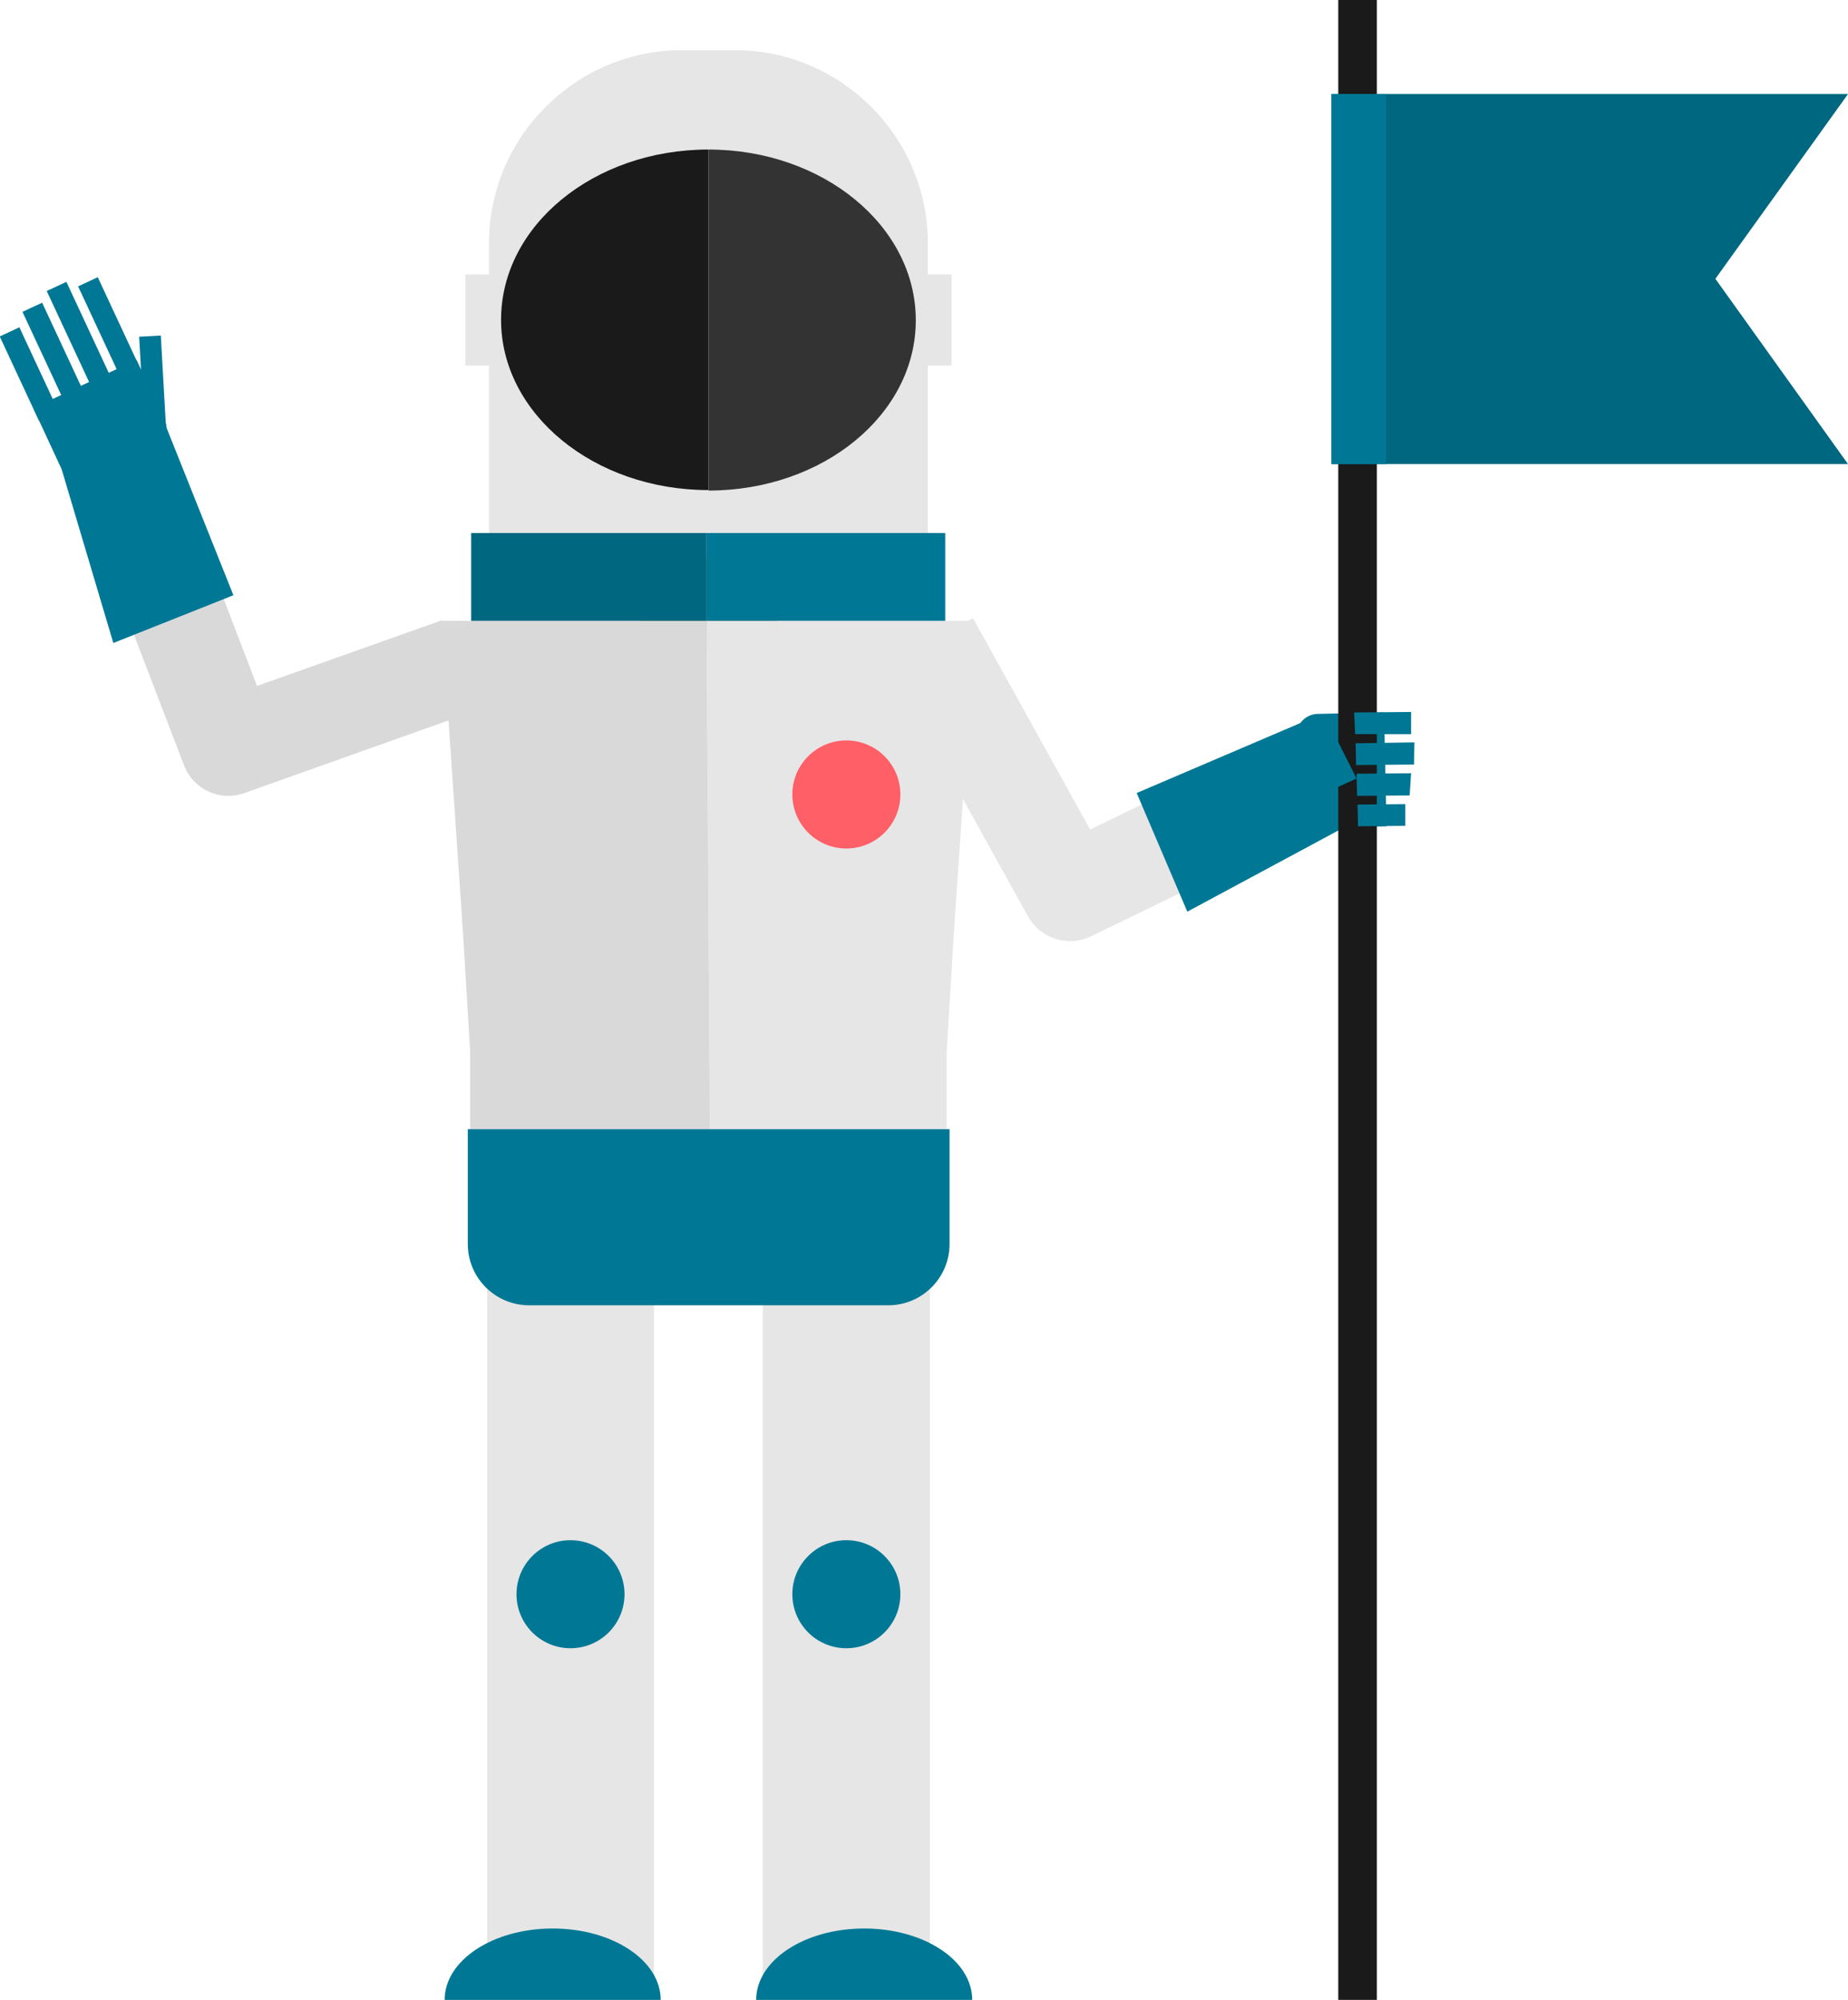 <?xml version="1.0" encoding="utf-8"?>
<!-- Generator: Adobe Illustrator 18.1.1, SVG Export Plug-In . SVG Version: 6.00 Build 0)  -->
<svg version="1.1" id="Layer_1" xmlns="http://www.w3.org/2000/svg" xmlns:xlink="http://www.w3.org/1999/xlink" x="0px" y="0px"
	 viewBox="0 0 383.2 414.6" enable-background="new 0 0 383.2 414.6" xml:space="preserve">
<g>
	<rect x="132.8" y="106.2" fill="#D4A87F" width="28.2" height="25.9"/>
	<polyline fill="none" stroke="#E6E6E6" stroke-width="20" stroke-linejoin="round" stroke-miterlimit="10" points="193,133 
		221.9,185.1 259,167.1 	"/>
	<polygon fill="#007895" points="270.1,149.7 279.5,171.1 246.2,189 235.7,164.4 	"/>
	<g>
		<rect x="101" y="264.3" fill="#E6E6E6" width="34.6" height="145.4"/>
		<circle fill="#007895" cx="118.3" cy="330.5" r="11.2"/>
		<path fill="#007895" d="M137,414.6c0-8.2-10-14.8-22.4-14.8c-12.4,0-22.4,6.6-22.4,14.8H137z"/>
	</g>
	<g>
		<rect x="158.2" y="264.3" fill="#E6E6E6" width="34.6" height="145.4"/>
		<circle fill="#007895" cx="175.5" cy="330.5" r="11.2"/>
		<path fill="#007895" d="M156.8,414.6c0-8.2,10-14.8,22.4-14.8c12.4,0,22.4,6.6,22.4,14.8H156.8z"/>
	</g>
	<g>
		<path fill="#E6E6E6" d="M152.4,10.4h-11c-22,0-40,18-40,40V116h91V50.4C192.4,28.4,174.4,10.4,152.4,10.4z"/>
		<rect x="189.7" y="56.9" fill="#E6E6E6" width="7.6" height="18.9"/>
		<rect x="96.5" y="56.9" fill="#E6E6E6" width="7.6" height="18.9"/>
		<g>
			<path fill="#1A1A1A" d="M103.9,66.3c0,19.5,19.3,35.3,43,35.3V31C123.1,31,103.9,46.8,103.9,66.3z"/>
			<path fill="#333333" d="M146.9,31v70.7c23.8,0,43-15.8,43-35.3C189.9,46.8,170.6,31,146.9,31z"/>
		</g>
	</g>
	<g>
		<g>
			<path fill="#D9D9D9" d="M47.4,165c1.1,0,2.2-0.2,3.3-0.6l47.5-16.9l-6.6-18.9l-38.3,13.6l-15.8-41.2l-18.7,7.2l19.3,50.3
				C39.6,162.6,43.4,165,47.4,165z"/>
		</g>
		<polygon fill="#007895" points="34.5,88.6 12.7,97 23.5,133.3 48.4,123.4 		"/>
		<g>
			<g>
				<path fill="#007895" d="M31.9,93.2l-13,6.1c-2.3,1.1-5.1,0.1-6.2-2.2L6.9,84.6l21.4-10L34.1,87C35.2,89.3,34.2,92.1,31.9,93.2z"
					/>
				
					<rect x="3.8" y="67.9" transform="matrix(0.906 -0.422 0.422 0.906 -32.155 9.838)" fill="#007895" width="4.5" height="19.2"/>
				
					<rect x="9.1" y="62.7" transform="matrix(0.906 -0.422 0.422 0.906 -30.043 11.687)" fill="#007895" width="4.5" height="21.8"/>
				
					<rect x="20.6" y="57.4" transform="matrix(0.906 -0.422 0.422 0.906 -26.693 16.056)" fill="#007895" width="4.5" height="21.8"/>
				
					<rect x="29.4" y="69.7" transform="matrix(0.998 -5.620743e-02 5.620743e-02 0.998 -4.403 1.907)" fill="#007895" width="4.5" height="19"/>
				
					<rect x="14.5" y="58.3" transform="matrix(0.906 -0.422 0.422 0.906 -28.051 13.629)" fill="#007895" width="4.5" height="23.6"/>
			</g>
		</g>
	</g>
	<g>
		<polygon fill="#E6E6E6" points="146.5,128.7 147.2,234.9 196.3,234.9 196.3,218.1 197.8,193.3 202.2,128.7 		"/>
		<polygon fill="#D9D9D9" points="147.2,234.9 146.5,128.7 91.6,128.7 96,193.3 97.5,218.1 97.5,234.9 		"/>
		<path fill="#007895" d="M97,234.1v23.8c0,7,5.7,12.7,12.7,12.7h74.5c7,0,12.7-5.7,12.7-12.7v-23.8H97z"/>
		<rect x="97.7" y="110.5" fill="#006780" width="48.8" height="18.2"/>
		<rect x="146.5" y="110.5" fill="#007895" width="49.5" height="18.2"/>
		<circle fill="#FF5F67" cx="175.5" cy="164.7" r="11.2"/>
	</g>
	<g>
		<path fill="#007895" d="M268.8,152.7l0.3,14.4c0,2.5,2.2,4.6,4.7,4.5l13.7-0.3l-0.5-23.6l-13.7,0.3
			C270.8,148,268.7,150.1,268.8,152.7z"/>
		<g>
			<rect x="277.5" y="0" fill="#1A1A1A" width="8" height="414.6"/>
			<polygon fill="#006780" points="383.2,96.2 276.1,96.2 276.1,19.5 383.2,19.5 355.7,57.8 			"/>
			<rect x="276.1" y="19.5" fill="#007895" width="11.3" height="76.7"/>
		</g>
		<polygon fill="#007895" points="291.4,166.7 291.4,171.2 281.6,171.3 281.5,166.8 		"/>
		<polygon fill="#007895" points="292.6,160.3 292.3,164.9 281.4,165 281.3,160.4 		"/>
		<polygon fill="#007895" points="292.6,147.6 292.6,152.2 281,152.2 280.8,147.7 		"/>
		<polygon fill="#007895" points="271.1,151.1 275.2,149.3 281.3,161.4 277.1,163.3 		"/>
		<polygon fill="#007895" points="293.3,153.9 293.2,158.5 281.2,158.6 281.1,154.1 		"/>
	</g>
</g>
</svg>
